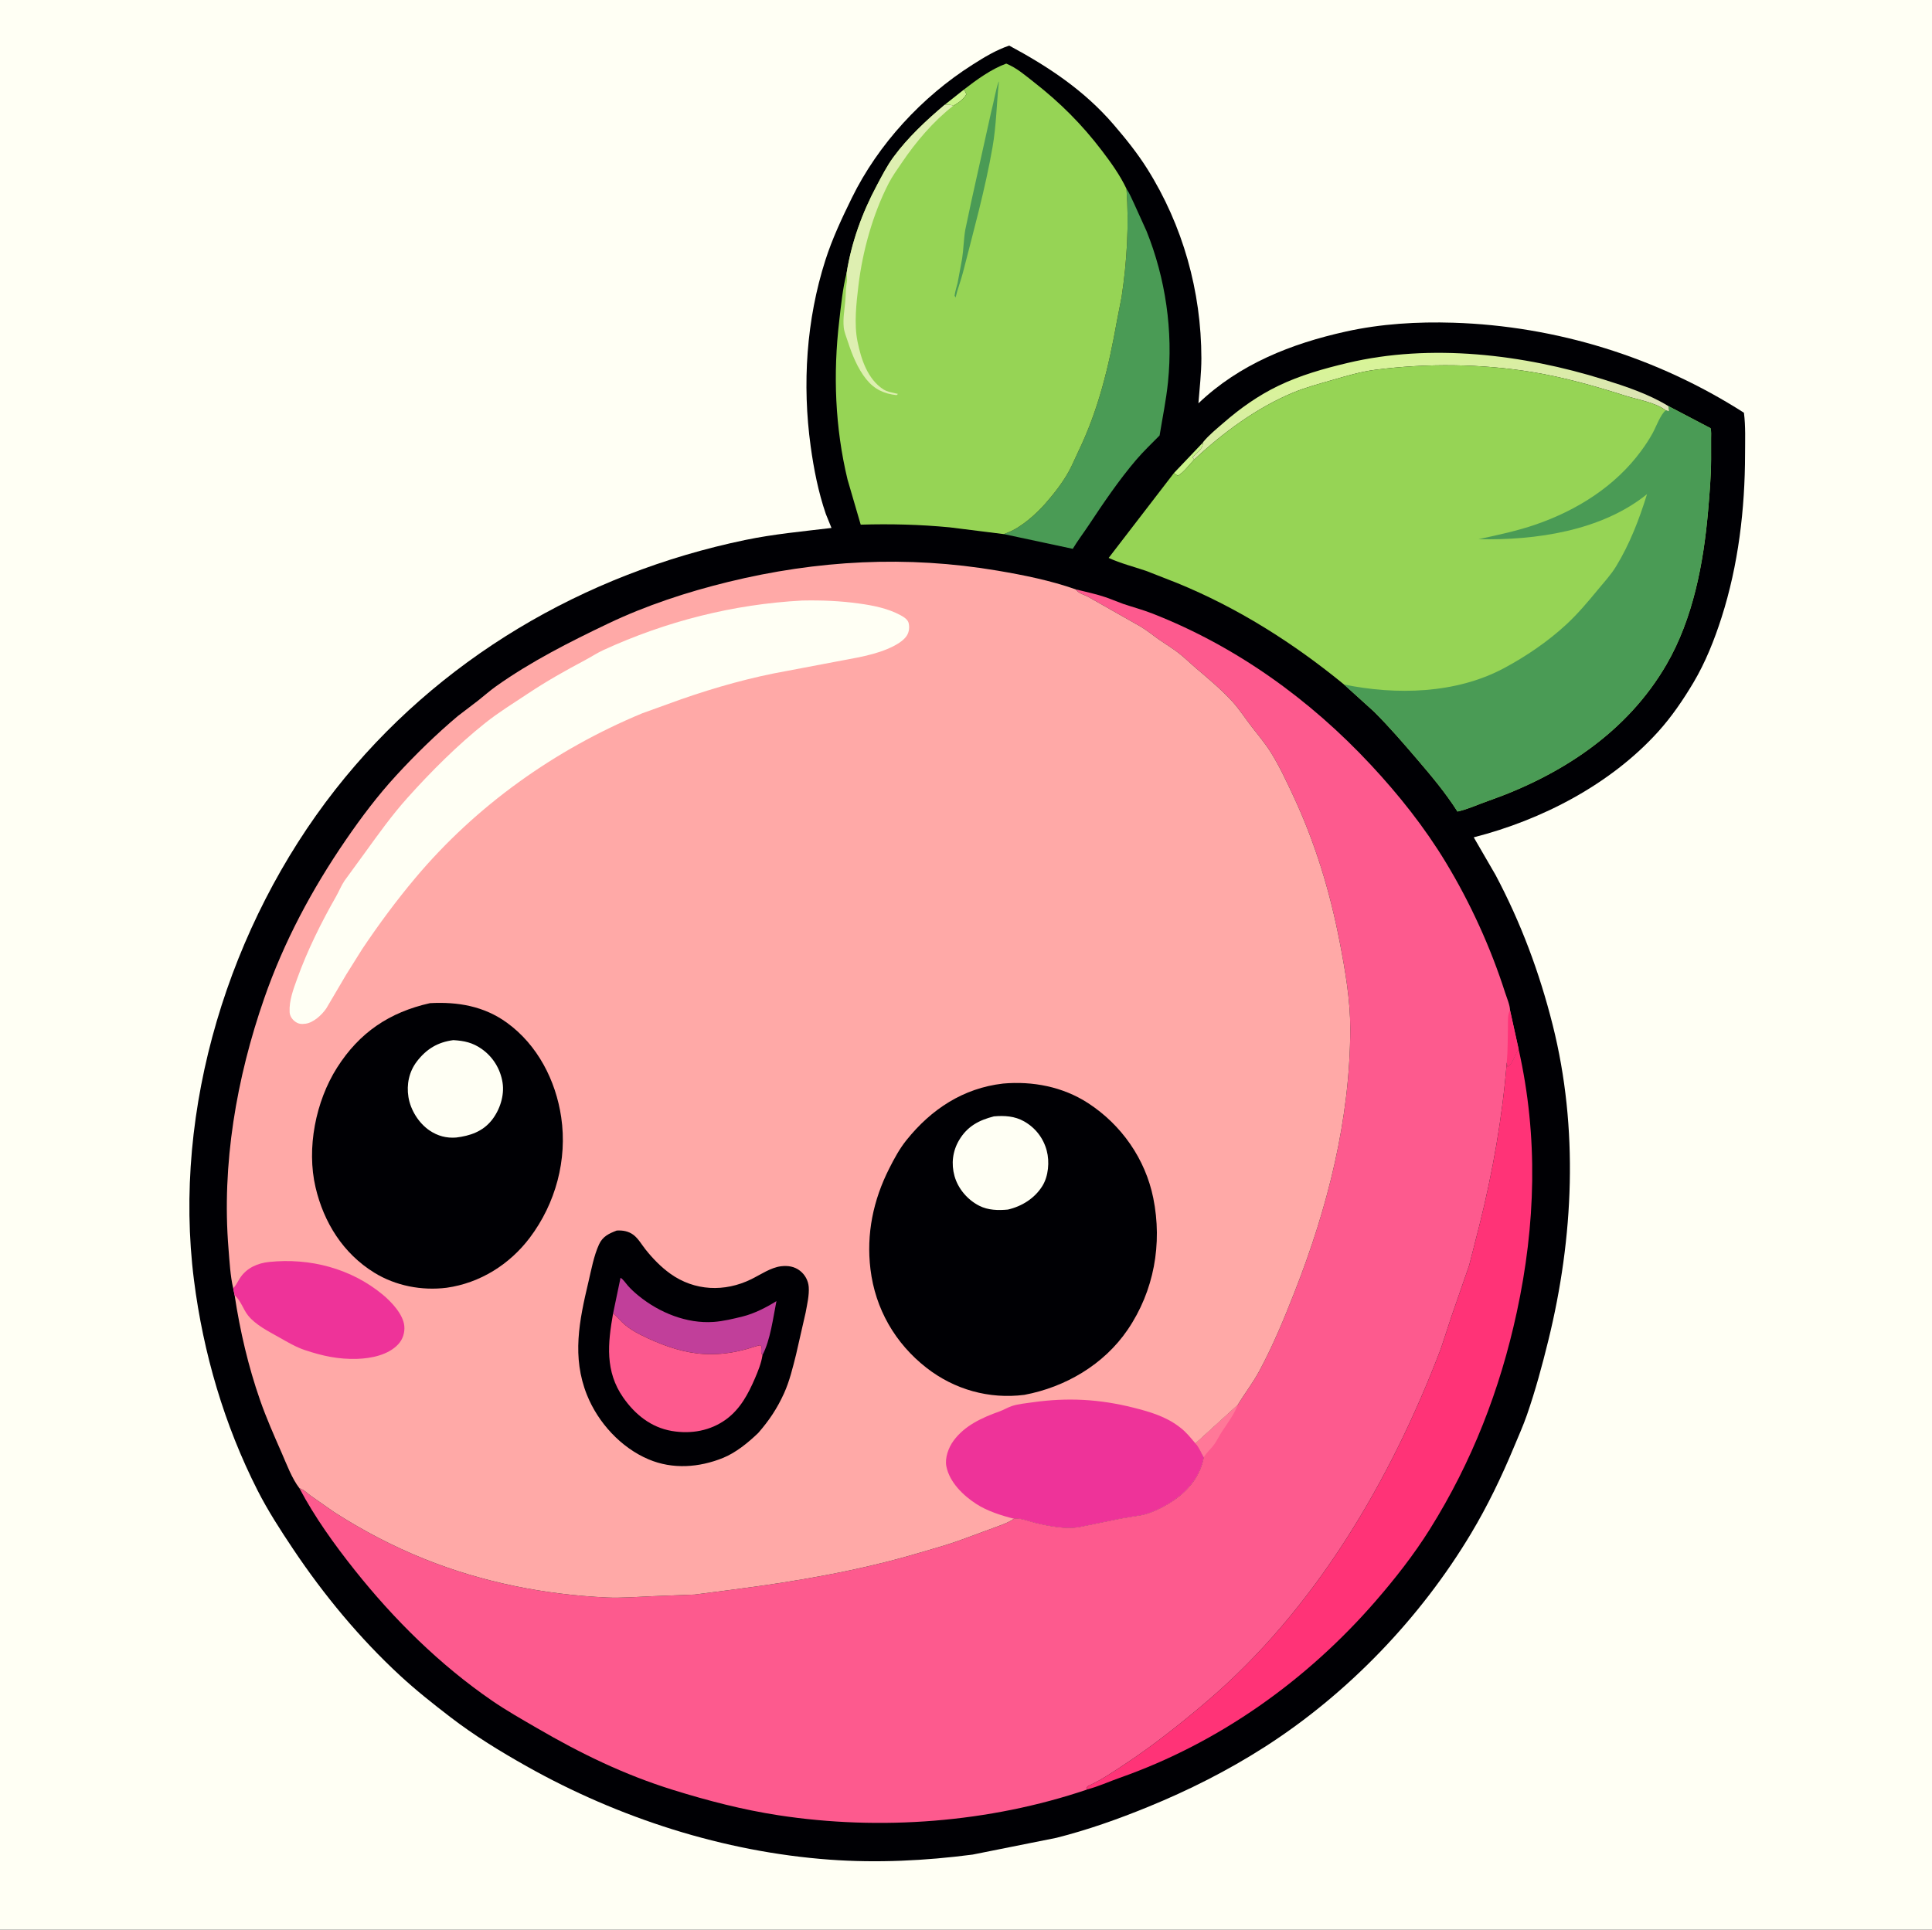 <?xml version="1.0" encoding="utf-8" ?>
<svg xmlns="http://www.w3.org/2000/svg" xmlns:xlink="http://www.w3.org/1999/xlink" width="1000" height="999">
	<rect width="100%" height="100%" fill="#333333" stroke="none"/>
	<path fill="#FFFFF4" transform="scale(0.977 0.977)" d="M-0 -0L1024 0L1024 1024L-0 1024L0 -0Z"/>
	<path fill="#000004" transform="scale(0.977 0.977)" d="M534.657 24.16C555.431 35.318 574.407 47.912 589.925 65.951C596.315 73.378 602.523 81.087 607.75 89.39C626.675 119.455 636.443 154.431 636.471 189.89C636.477 197.807 635.501 205.83 634.9 213.73C656.693 192.938 683.995 182.128 713.045 175.681C731.642 171.555 750.999 170.419 770 171.013C824.483 172.717 878.023 189.332 923.908 218.713C924.835 225.907 924.515 233.385 924.504 240.628C924.461 269.808 920.958 299.382 912.051 327.219C908.29 338.973 903.509 351.024 897.181 361.661C891.708 370.862 885.644 379.788 878.454 387.743C853.236 415.644 816.873 434.496 780.76 443.706L792.287 463.589C805.775 488.997 815.593 515.328 822.601 543.201C836.369 597.963 833.692 655.759 820.295 710.25C817.029 723.536 813.444 736.813 808.958 749.75C806.947 755.551 804.367 761.261 802.008 766.936C795.5 782.585 788.092 797.973 779.386 812.53C752.56 857.387 714.042 897.544 669.983 925.75C650.384 938.297 629.726 948.699 608.204 957.497C592.457 963.934 576.207 969.706 559.706 973.867L515.286 982.759C490.261 986.025 464.687 987.285 439.5 985.444C383.449 981.346 327.773 963.407 278.93 935.918C264.913 928.029 251.418 919.752 238.632 909.934C229.466 902.896 220.426 895.738 211.934 887.89C190.524 868.107 171.536 845.128 155.35 820.945C148.64 810.919 141.935 800.565 136.465 789.799C118.799 755.03 107.674 716.995 102.762 678.346C91.223 587.545 121.452 490.041 177.656 418.4C231.787 349.402 309.303 303.928 394.841 286.139C409.989 282.989 425.18 281.615 440.507 279.763L437.503 272.343C433.525 260.743 431.139 248.595 429.471 236.472C424.962 203.694 427.16 169.484 437.267 137.884C440.918 126.471 446.03 115.602 451.3 104.856C465.263 76.382 488.511 51.234 515.167 34.318C521.537 30.276 527.475 26.613 534.657 24.16Z"/>
	<path fill="#CBF48C" transform="scale(0.977 0.977)" d="M500.473 55.538L510.685 47.444C511.233 48.306 511.668 49.01 511.939 50C510.649 52.491 507.372 54.805 504.917 56.126C503.483 55.253 502.132 55.542 500.473 55.538Z"/>
	<path fill="#CBF48C" transform="scale(0.977 0.977)" d="M621.918 250.671L637.327 234.478C637.29 237.707 634.891 239.22 632.737 241.327L631.795 242.244L632.607 243.582C630.128 246.204 627.093 250.359 624 252.111C623.259 251.673 622.597 251.2 621.918 250.671Z"/>
	<defs>
		<linearGradient id="gradient_0" gradientUnits="userSpaceOnUse" x1="751.246" y1="184.537" x2="763.719" y2="240.937">
			<stop offset="0" stop-color="#D8F498"/>
			<stop offset="1" stop-color="#DDE3B8"/>
		</linearGradient>
	</defs>
	<path fill="url(#gradient_0)" transform="scale(0.977 0.977)" d="M637.327 234.478L637.408 234.268C640.36 230.59 644.716 227.105 648.283 223.994C657.105 216.303 666.662 209.549 677.237 204.446C688.857 198.839 701.331 195.33 713.837 192.351C757.965 181.839 806.985 187.756 849.818 201.167C861.385 204.789 873.531 208.829 883.899 215.198L884.317 217.56L884 217.956L882.471 217.443C877.057 213.273 867.813 211.827 861.269 209.746C845.008 204.576 828.742 199.973 811.875 197.185C784.808 192.71 755.92 192.453 728.715 195.94C721.029 196.925 713.393 199.197 705.955 201.347C698.992 203.36 691.906 205.23 685.194 208.001C665.908 215.961 647.787 229.358 632.607 243.582L631.795 242.244L632.737 241.327C634.891 239.22 637.29 237.707 637.327 234.478Z"/>
	<path fill="#4A9B55" transform="scale(0.977 0.977)" d="M596.784 100.015C598.508 102.567 599.537 105.288 600.879 108.035L607.412 122.457C617.542 147.656 621.538 175.406 618.782 202.492C617.815 212 615.87 221.331 614.335 230.753C610.198 234.973 605.812 239.136 601.975 243.626C592.746 254.425 584.473 266.701 576.624 278.536C573.884 282.667 570.881 286.559 568.336 290.829L531.858 283.037L534.25 282.059C541.09 279.375 548.895 272.42 553.734 266.915C558.323 261.694 562.882 255.892 566.246 249.781C568.141 246.34 569.621 242.666 571.326 239.129C581.935 217.116 587.375 194.396 591.653 170.47L594.203 157.368C597.042 138.696 598.198 118.855 596.784 100.015Z"/>
	<path fill="#FF3377" transform="scale(0.977 0.977)" d="M798.266 563.039L798.725 565.25C801.326 563.604 802.347 559.366 804.03 556.831L804.556 556.056C815.002 602.426 813.571 649.009 803.573 695.319C794.705 736.395 779.833 774.686 757.491 810.371C749.082 823.803 739.067 836.575 728.686 848.535C692.269 890.489 645.748 923.599 593.232 942.072C587.462 944.102 581.775 946.768 575.844 948.26L575.838 947.021C576.586 946.27 576.189 946.539 577.144 946.094C583.579 943.104 589.16 939.311 595.061 935.43C610.506 925.273 625.051 913.767 639.125 901.796C696.718 852.807 736.663 784.737 763.338 714.717L768.99 697.5L778.349 670.521L783.75 649.359C790.842 621.03 795.911 592.155 798.266 563.039Z"/>
	<path fill="#96D455" transform="scale(0.977 0.977)" d="M510.685 47.444C517.231 42.353 525.286 36.518 533.098 33.701C538.751 36.039 543.123 39.917 547.884 43.635C561.646 54.381 573.162 65.9 583.725 79.778C588.586 86.165 593.319 92.74 596.784 100.015C598.198 118.855 597.042 138.696 594.203 157.368L591.653 170.47C587.375 194.396 581.935 217.116 571.326 239.129C569.621 242.666 568.141 246.34 566.246 249.781C562.882 255.892 558.323 261.694 553.734 266.915C548.895 272.42 541.09 279.375 534.25 282.059L531.858 283.037L503.089 279.439C487.358 277.936 471.765 277.549 455.987 278.02L448.999 254.083C442.368 226.488 441.311 198.133 444.613 170.04C445.585 161.766 446.42 152.826 448.502 144.787C451.091 128.41 456.721 112.893 464.503 98.302C467.268 93.117 469.865 87.972 473.356 83.213C480.881 72.956 490.779 63.703 500.473 55.538C502.132 55.542 503.483 55.253 504.917 56.126C507.372 54.805 510.649 52.491 511.939 50C511.668 49.01 511.233 48.306 510.685 47.444Z"/>
	<path fill="#4A9B55" transform="scale(0.977 0.977)" d="M529.052 43.25L529.176 43.34C527.997 54.881 527.827 66.508 525.83 77.972C521.943 100.284 515.772 122.381 510.176 144.322C509.026 148.828 507.298 153.111 506.25 157.651L505.728 156.697C505.987 154.351 506.778 152.275 507.31 150L509.703 137.117C510.497 132.048 510.525 126.91 511.368 121.858L514.627 106.515L525.161 59.064C526.555 53.839 527.328 48.36 529.052 43.25Z"/>
	<path fill="#DEEFB1" transform="scale(0.977 0.977)" d="M448.502 144.787C451.091 128.41 456.721 112.893 464.503 98.302C467.268 93.117 469.865 87.972 473.356 83.213C480.881 72.956 490.779 63.703 500.473 55.538C502.132 55.542 503.483 55.253 504.917 56.126C494.314 64.427 485.262 75.143 477.741 86.249C475.326 89.814 472.756 93.34 470.782 97.176C462.412 113.441 456.962 133.121 454.797 151.255C453.669 160.7 452.399 171.684 454.304 181.025C456.192 190.282 459.621 200.963 468.052 206.368C470.147 207.71 473.313 208.12 475.732 208.75L475 209.388C468.314 208.66 463.212 206.268 458.961 201C454.371 195.313 451.363 187.809 449.133 180.917C448.366 178.547 447.279 176.025 447.009 173.542C446.508 168.929 447.398 164.209 447.82 159.623C448.103 156.554 448.016 153.266 448.503 150.25L448.659 149.5C448.916 148.03 448.625 146.282 448.502 144.787Z"/>
	<path fill="#96D455" transform="scale(0.977 0.977)" d="M632.607 243.582C647.787 229.358 665.908 215.961 685.194 208.001C691.906 205.23 698.992 203.36 705.955 201.347C713.393 199.197 721.029 196.925 728.715 195.94C755.92 192.453 784.808 192.71 811.875 197.185C828.742 199.973 845.008 204.576 861.269 209.746C867.813 211.827 877.057 213.273 882.471 217.443L884 217.956L884.317 217.56L883.899 215.198L906.229 226.913C906.686 228.65 906.49 230.649 906.498 232.436L906.507 243.328C906.472 252.568 905.699 261.651 904.903 270.842C902.511 298.458 896.939 327.846 882.889 352.094C861.962 388.209 826.747 411.007 788.092 424.526C783.185 426.242 778.56 428.394 773.504 429.713L772.139 430.04L771.796 429.497C765.754 420.077 758.519 411.407 751.26 402.921C743.722 394.109 736.164 385.312 727.944 377.12L712.045 362.726C685.284 340.771 655.63 322.001 623.478 308.893L607.166 302.509C600.43 300.228 593.889 298.625 587.347 295.648L621.918 250.671C622.597 251.2 623.259 251.673 624 252.111C627.093 250.359 630.128 246.204 632.607 243.582Z"/>
	<path fill="#4A9B55" transform="scale(0.977 0.977)" d="M883.899 215.198L906.229 226.913C906.686 228.65 906.49 230.649 906.498 232.436L906.507 243.328C906.472 252.568 905.699 261.651 904.903 270.842C902.511 298.458 896.939 327.846 882.889 352.094C861.962 388.209 826.747 411.007 788.092 424.526C783.185 426.242 778.56 428.394 773.504 429.713L772.139 430.04L771.796 429.497C765.754 420.077 758.519 411.407 751.26 402.921C743.722 394.109 736.164 385.312 727.944 377.12L712.045 362.726C739.631 368.367 771.175 367.698 796.565 354.182C808.297 347.936 819.974 340.013 829.75 330.961C835.937 325.232 841.17 318.982 846.517 312.5C849.815 308.501 853.444 304.6 856.153 300.162C863.417 288.263 868.472 275.135 872.559 261.856C848.46 281.35 813.438 286.419 783.342 285.708C793.6 283.482 803.746 281.355 813.699 277.914C835.442 270.398 855.633 257.728 869.397 239.022C871.678 235.923 873.789 232.742 875.629 229.36C877.428 226.054 879.651 219.726 882.471 217.443L884 217.956L884.317 217.56L883.899 215.198Z"/>
	<path fill="#FD5A8E" transform="scale(0.977 0.977)" d="M569.846 312.287C575.225 313.614 581.023 314.837 586.25 316.646L595.083 320.018C600.167 321.728 605.429 323.13 610.42 325.078C654.73 342.376 693.956 370.627 726.25 405.3C741.102 421.246 754.669 438.305 765.974 456.985C778.959 478.439 789.75 502.106 797.385 526.004C798.241 528.683 799.965 532.585 799.99 535.349L804.556 556.056L804.03 556.831C802.347 559.366 801.326 563.604 798.725 565.25L798.266 563.039C795.911 592.155 790.842 621.03 783.75 649.359L778.349 670.521L768.99 697.5L763.338 714.717C736.663 784.737 696.718 852.807 639.125 901.796C625.051 913.767 610.506 925.273 595.061 935.43C589.16 939.311 583.579 943.104 577.144 946.094C576.189 946.539 576.586 946.27 575.838 947.021L575.844 948.26L575.804 948.339C524.016 965.821 466.485 970.206 412.5 961.936C393.441 959.017 374.876 954.186 356.5 948.47C330.733 940.455 307.72 929.251 284.53 915.75C276.436 911.038 268.312 906.465 260.585 901.146C232.924 882.111 208.758 858.191 187.92 832C177.185 818.507 166.687 803.9 158.622 788.614L159.507 788.963C161.368 789.746 162.792 791.296 164.424 792.456L176.988 801.263C192.305 811.078 208.041 819.363 224.946 826.152C255.737 838.517 288.43 844.982 321.535 846.525C329.245 846.884 337.574 846.172 345.315 845.864L368.054 844.97L388.461 842.328C421.793 838.024 454.995 832.382 487.266 822.791C494.703 820.581 502.17 818.579 509.458 815.876L526.717 809.519C530.351 808.156 533.959 807.023 537.188 804.79C539.527 803.965 545.924 806.359 548.563 806.997C552.379 807.919 556.455 808.743 560.349 809.23C563.996 809.687 568.127 809.806 571.758 809.198L593.991 804.651L605.185 802.798C610.949 801.552 617.95 797.827 622.73 794.432C630.201 789.126 636.152 781.438 637.693 772.234C636.222 769.693 635.306 767.113 633.322 764.892L655.773 744.433C659.449 738.342 663.75 732.856 667.151 726.535C674.557 712.771 680.303 698.763 685.994 684.25C703.396 639.866 715.278 593.127 715.349 545.163C715.372 529.855 712.696 514.488 709.824 499.517C704.603 472.305 696.719 446.435 684.968 421.326C681.424 413.752 677.696 405.783 673.255 398.688C670.237 393.868 666.592 389.56 663.115 385.084C659.728 380.725 656.579 375.8 652.882 371.75C647.049 365.361 640.289 359.748 633.718 354.15C630.473 351.386 627.417 348.333 624.03 345.75C620.844 343.32 617.383 341.252 614.099 338.958C610.855 336.692 607.797 334.171 604.41 332.112L576.455 316.25C574.538 315.195 572.012 314.65 570.517 313.043L569.846 312.287Z"/>
	<path fill="#FF3377" transform="scale(0.977 0.977)" d="M799.99 535.349L804.556 556.056L804.03 556.831C802.347 559.366 801.326 563.604 798.725 565.25L798.266 563.039C798.835 556.787 798.72 550.244 798.884 543.958C798.955 541.235 798.583 537.722 799.99 535.349Z"/>
	<path fill="#FF7898" transform="scale(0.977 0.977)" d="M633.322 764.892L655.773 744.433C653.866 749.438 650.567 753.819 647.622 758.24C646.091 760.539 644.913 763.08 643.321 765.333C641.599 767.771 639.259 769.658 637.693 772.234C636.222 769.693 635.306 767.113 633.322 764.892Z"/>
	<path fill="#FFA9A7" transform="scale(0.977 0.977)" d="M123.544 682.691C121.981 676.025 121.622 668.581 121.061 661.744C117.394 617.007 125.287 571.233 139.99 529C150.454 498.946 165.203 471.354 183.167 445.15C191.369 433.188 200.06 421.632 209.894 410.932C220.01 399.925 231.117 389.063 242.544 379.442L253.25 371.263C256.42 368.783 259.438 366.059 262.718 363.726C281.231 350.563 301.732 340.197 322.174 330.432C342.293 320.822 364.088 313.677 385.714 308.384C432.974 296.818 480.443 294.247 528.5 302.396C542.435 304.759 556.491 307.6 569.846 312.287L570.517 313.043C572.012 314.65 574.538 315.195 576.455 316.25L604.41 332.112C607.797 334.171 610.855 336.692 614.099 338.958C617.383 341.252 620.844 343.32 624.03 345.75C627.417 348.333 630.473 351.386 633.718 354.15C640.289 359.748 647.049 365.361 652.882 371.75C656.579 375.8 659.728 380.725 663.115 385.084C666.592 389.56 670.237 393.868 673.255 398.688C677.696 405.783 681.424 413.752 684.968 421.326C696.719 446.435 704.603 472.305 709.824 499.517C712.696 514.488 715.372 529.855 715.349 545.163C715.278 593.127 703.396 639.866 685.994 684.25C680.303 698.763 674.557 712.771 667.151 726.535C663.75 732.856 659.449 738.342 655.773 744.433L633.322 764.892C635.306 767.113 636.222 769.693 637.693 772.234C636.152 781.438 630.201 789.126 622.73 794.432C617.95 797.827 610.949 801.552 605.185 802.798L593.991 804.651L571.758 809.198C568.127 809.806 563.996 809.687 560.349 809.23C556.455 808.743 552.379 807.919 548.563 806.997C545.924 806.359 539.527 803.965 537.188 804.79C533.959 807.023 530.351 808.156 526.717 809.519L509.458 815.876C502.17 818.579 494.703 820.581 487.266 822.791C454.995 832.382 421.793 838.024 388.461 842.328L368.054 844.97L345.315 845.864C337.574 846.172 329.245 846.884 321.535 846.525C288.43 844.982 255.737 838.517 224.946 826.152C208.041 819.363 192.305 811.078 176.988 801.263L164.424 792.456C162.792 791.296 161.368 789.746 159.507 788.963L158.622 788.614C154.64 783.472 151.852 775.876 149.209 769.854C145.187 760.688 141.112 751.49 137.809 742.029C131.515 723.995 127.157 705.299 124.311 686.434L123.544 682.691Z"/>
	<path fill="#EE3399" transform="scale(0.977 0.977)" d="M123.544 682.691L124.081 682.077C125.446 680.47 126.265 678.467 127.479 676.75C131.023 671.737 136.598 669.343 142.562 668.723C164.165 666.479 185.92 672.115 202.735 686.019C207.357 689.841 213.65 696.513 214.202 702.693C214.513 706.173 213.411 709.674 211.059 712.25C205.809 718 196.684 719.853 189.206 720.075C179.216 720.371 170.948 718.551 161.541 715.428C156.691 713.818 152.283 711.158 147.855 708.661C142.336 705.549 135.346 702.053 131.386 697.043C128.757 693.716 127.557 689.087 124.311 686.434L123.544 682.691Z"/>
	<path fill="#EE3399" transform="scale(0.977 0.977)" d="M537.188 804.79C530.523 803.103 523.095 800.755 517.277 796.999C510.294 792.49 503.047 785.482 501.369 777.051C500.491 772.641 502.47 767.151 505.098 763.548C511.039 755.4 520.234 751.239 529.5 747.931C531.796 747.112 533.975 745.741 536.25 745.013C539.477 743.98 543.699 743.563 547.072 743.089C565.654 740.473 582.442 741.387 600.644 745.972C609.076 748.096 617.554 750.59 624.615 755.981L625.423 756.605C628.49 758.939 630.853 761.96 633.322 764.892C635.306 767.113 636.222 769.693 637.693 772.234C636.152 781.438 630.201 789.126 622.73 794.432C617.95 797.827 610.949 801.552 605.185 802.798L593.991 804.651L571.758 809.198C568.127 809.806 563.996 809.687 560.349 809.23C556.455 808.743 552.379 807.919 548.563 806.997C545.924 806.359 539.527 803.965 537.188 804.79Z"/>
	<path fill="#000004" transform="scale(0.977 0.977)" d="M326.72 652.079C329.924 651.89 332.911 652.386 335.558 654.343C338.083 656.21 340.068 659.688 342.028 662.147C345.825 666.91 350.15 671.38 355.111 674.937C367.969 684.155 383.901 684.783 397.998 677.872C402.864 675.486 408.308 671.674 413.75 671.007C417.414 670.558 420.901 671.095 423.853 673.407C426.505 675.483 428.212 678.648 428.454 682.01C428.768 686.38 427.589 691.277 426.81 695.564L421.735 717.809C420.01 724.664 418.304 731.856 415.376 738.312C411.722 746.369 407.487 752.698 401.687 759.351C396.405 764.429 389.856 769.804 383.023 772.566C370.369 777.681 356.362 778.719 343.608 773.318C328.951 767.112 316.862 753.889 310.968 739.202C302.895 719.083 306.881 699.815 311.698 679.488C313.251 672.933 314.554 665.558 317.35 659.436C319.301 655.164 322.608 653.674 326.72 652.079Z"/>
	<path fill="#C13F9A" transform="scale(0.977 0.977)" d="M324.806 695.996L328.748 677.098C330.211 677.969 331.475 679.98 332.614 681.271C334.405 683.303 336.323 685.028 338.422 686.731C349.349 695.593 363.812 701.501 378.041 700.505C383.079 700.152 388.606 698.817 393.499 697.603C399.594 696.09 406.047 692.775 411.35 689.473C409.531 698.478 408.183 710.025 403.911 718.138C403.035 716.769 403.232 715.69 403.349 714.147L403.404 713.5C403.186 713.293 403.028 712.992 402.75 712.878C402.362 712.719 396.664 714.588 395.841 714.818C388.317 716.924 380.952 717.922 373.132 717.5C362.708 716.939 352.609 713.515 343.206 709.174C337.374 706.482 332.188 703.771 327.862 698.89C327.008 697.926 326.169 697.11 325.173 696.292L324.806 695.996Z"/>
	<path fill="#FD5A8E" transform="scale(0.977 0.977)" d="M324.806 695.996L325.173 696.292C326.169 697.11 327.008 697.926 327.862 698.89C332.188 703.771 337.374 706.482 343.206 709.174C352.609 713.515 362.708 716.939 373.132 717.5C380.952 717.922 388.317 716.924 395.841 714.818C396.664 714.588 402.362 712.719 402.75 712.878C403.028 712.992 403.186 713.293 403.404 713.5L403.349 714.147C403.232 715.69 403.035 716.769 403.911 718.138L403.92 718.308C403.268 722.464 401.591 726.613 399.934 730.456C396.39 738.675 392.204 746.586 384.809 752.036C376.4 758.234 366.083 760.017 355.918 758.284C344.915 756.408 336.463 749.568 330.2 740.613C320.456 726.684 321.994 711.832 324.806 695.996Z"/>
	<path fill="#FFFFF4" transform="scale(0.977 0.977)" d="M425.008 318.229C435.196 318.02 444.999 318.404 455.109 319.809C462.668 320.859 470.322 322.358 477.115 326.021C478.749 326.902 480.982 328.269 481.408 330.25C481.874 332.42 481.664 334.739 480.518 336.648C479.074 339.052 476.092 340.982 473.66 342.25C464.112 347.23 452.539 348.685 442.07 350.752L417 355.511C398.054 358.853 379.047 364.205 360.892 370.532L340.209 377.997C293.961 397.221 252.288 426.866 220.035 465.25C209.959 477.24 200.698 489.791 191.971 502.786L183.413 516.448L172.868 534.357C170.556 537.761 166.131 541.897 161.888 542.476C159.495 542.803 157.863 542.596 155.984 541.053C154.557 539.881 153.544 538.198 153.44 536.357C153.097 530.298 155.447 524.12 157.478 518.5C162.901 503.492 170.157 488.887 178.044 475.047C179.592 472.33 180.746 469.356 182.484 466.75L193.25 451.977C200.465 442.004 207.604 431.997 215.837 422.809C228.304 408.894 242.391 394.809 257.014 383.161C264.252 377.395 272.024 372.625 279.705 367.521C289.485 361.022 299.508 355.349 309.887 349.853C313.137 348.133 316.326 346.009 319.651 344.483C352.929 329.215 388.437 320.194 425.008 318.229Z"/>
	<path fill="#000004" transform="scale(0.977 0.977)" d="M227.786 531.582C242.471 530.788 256.41 533.128 268.571 541.953C284.79 553.722 294.439 572.518 297.318 592.03C300.641 614.545 294.359 637.701 280.709 655.833C270.012 670.041 254.316 679.896 236.62 682.391C223.433 684.028 209.622 681.405 198.25 674.378C181.778 664.201 171.534 647.806 167.173 629.189C162.333 608.533 167.192 583.645 178.572 565.75C190.416 547.126 206.288 536.419 227.786 531.582Z"/>
	<path fill="#FFFFF4" transform="scale(0.977 0.977)" d="M240.159 551.175C245.971 551.511 250.397 552.479 255.198 555.851C261.183 560.053 265.129 566.492 266.25 573.704C267.313 580.542 264.791 588.201 260.532 593.574C255.726 599.636 249.016 601.899 241.627 602.794C236.506 603.192 231.865 601.948 227.597 599.067C221.849 595.187 217.486 588.183 216.385 581.334C215.311 574.657 216.709 567.886 220.843 562.482C225.889 555.887 231.921 552.236 240.159 551.175Z"/>
	<path fill="#000004" transform="scale(0.977 0.977)" d="M531.336 574.201L531.357 574.192C547.097 572.801 563.083 575.861 576.473 584.567C594.114 596.037 606.794 614.131 610.987 634.869C615.879 659.068 611.402 684.119 597.376 704.689C584.805 723.123 564.401 735.072 542.673 739.146C524.034 741.524 505.615 736.356 490.803 724.787C474.208 711.825 463.705 693.567 461.156 672.577C458.882 653.852 462.619 635.929 471.111 619.171C473.831 613.804 476.515 608.785 480.304 604.068C493.414 587.75 510.342 576.624 531.336 574.201Z"/>
	<path fill="#FFFFF4" transform="scale(0.977 0.977)" d="M526.555 591.574C532.179 591.09 537.57 591.402 542.578 594.243C548.55 597.632 552.768 603.074 554.542 609.739C556.102 615.601 555.46 623.28 552.232 628.464C548.151 635.02 541.368 639.261 533.95 640.962C528.831 641.457 523.481 641.321 518.807 638.954C512.607 635.813 507.547 629.905 505.677 623.179C503.877 616.704 504.661 610.033 508.107 604.194C512.441 596.851 518.606 593.605 526.555 591.574Z"/>
</svg>

